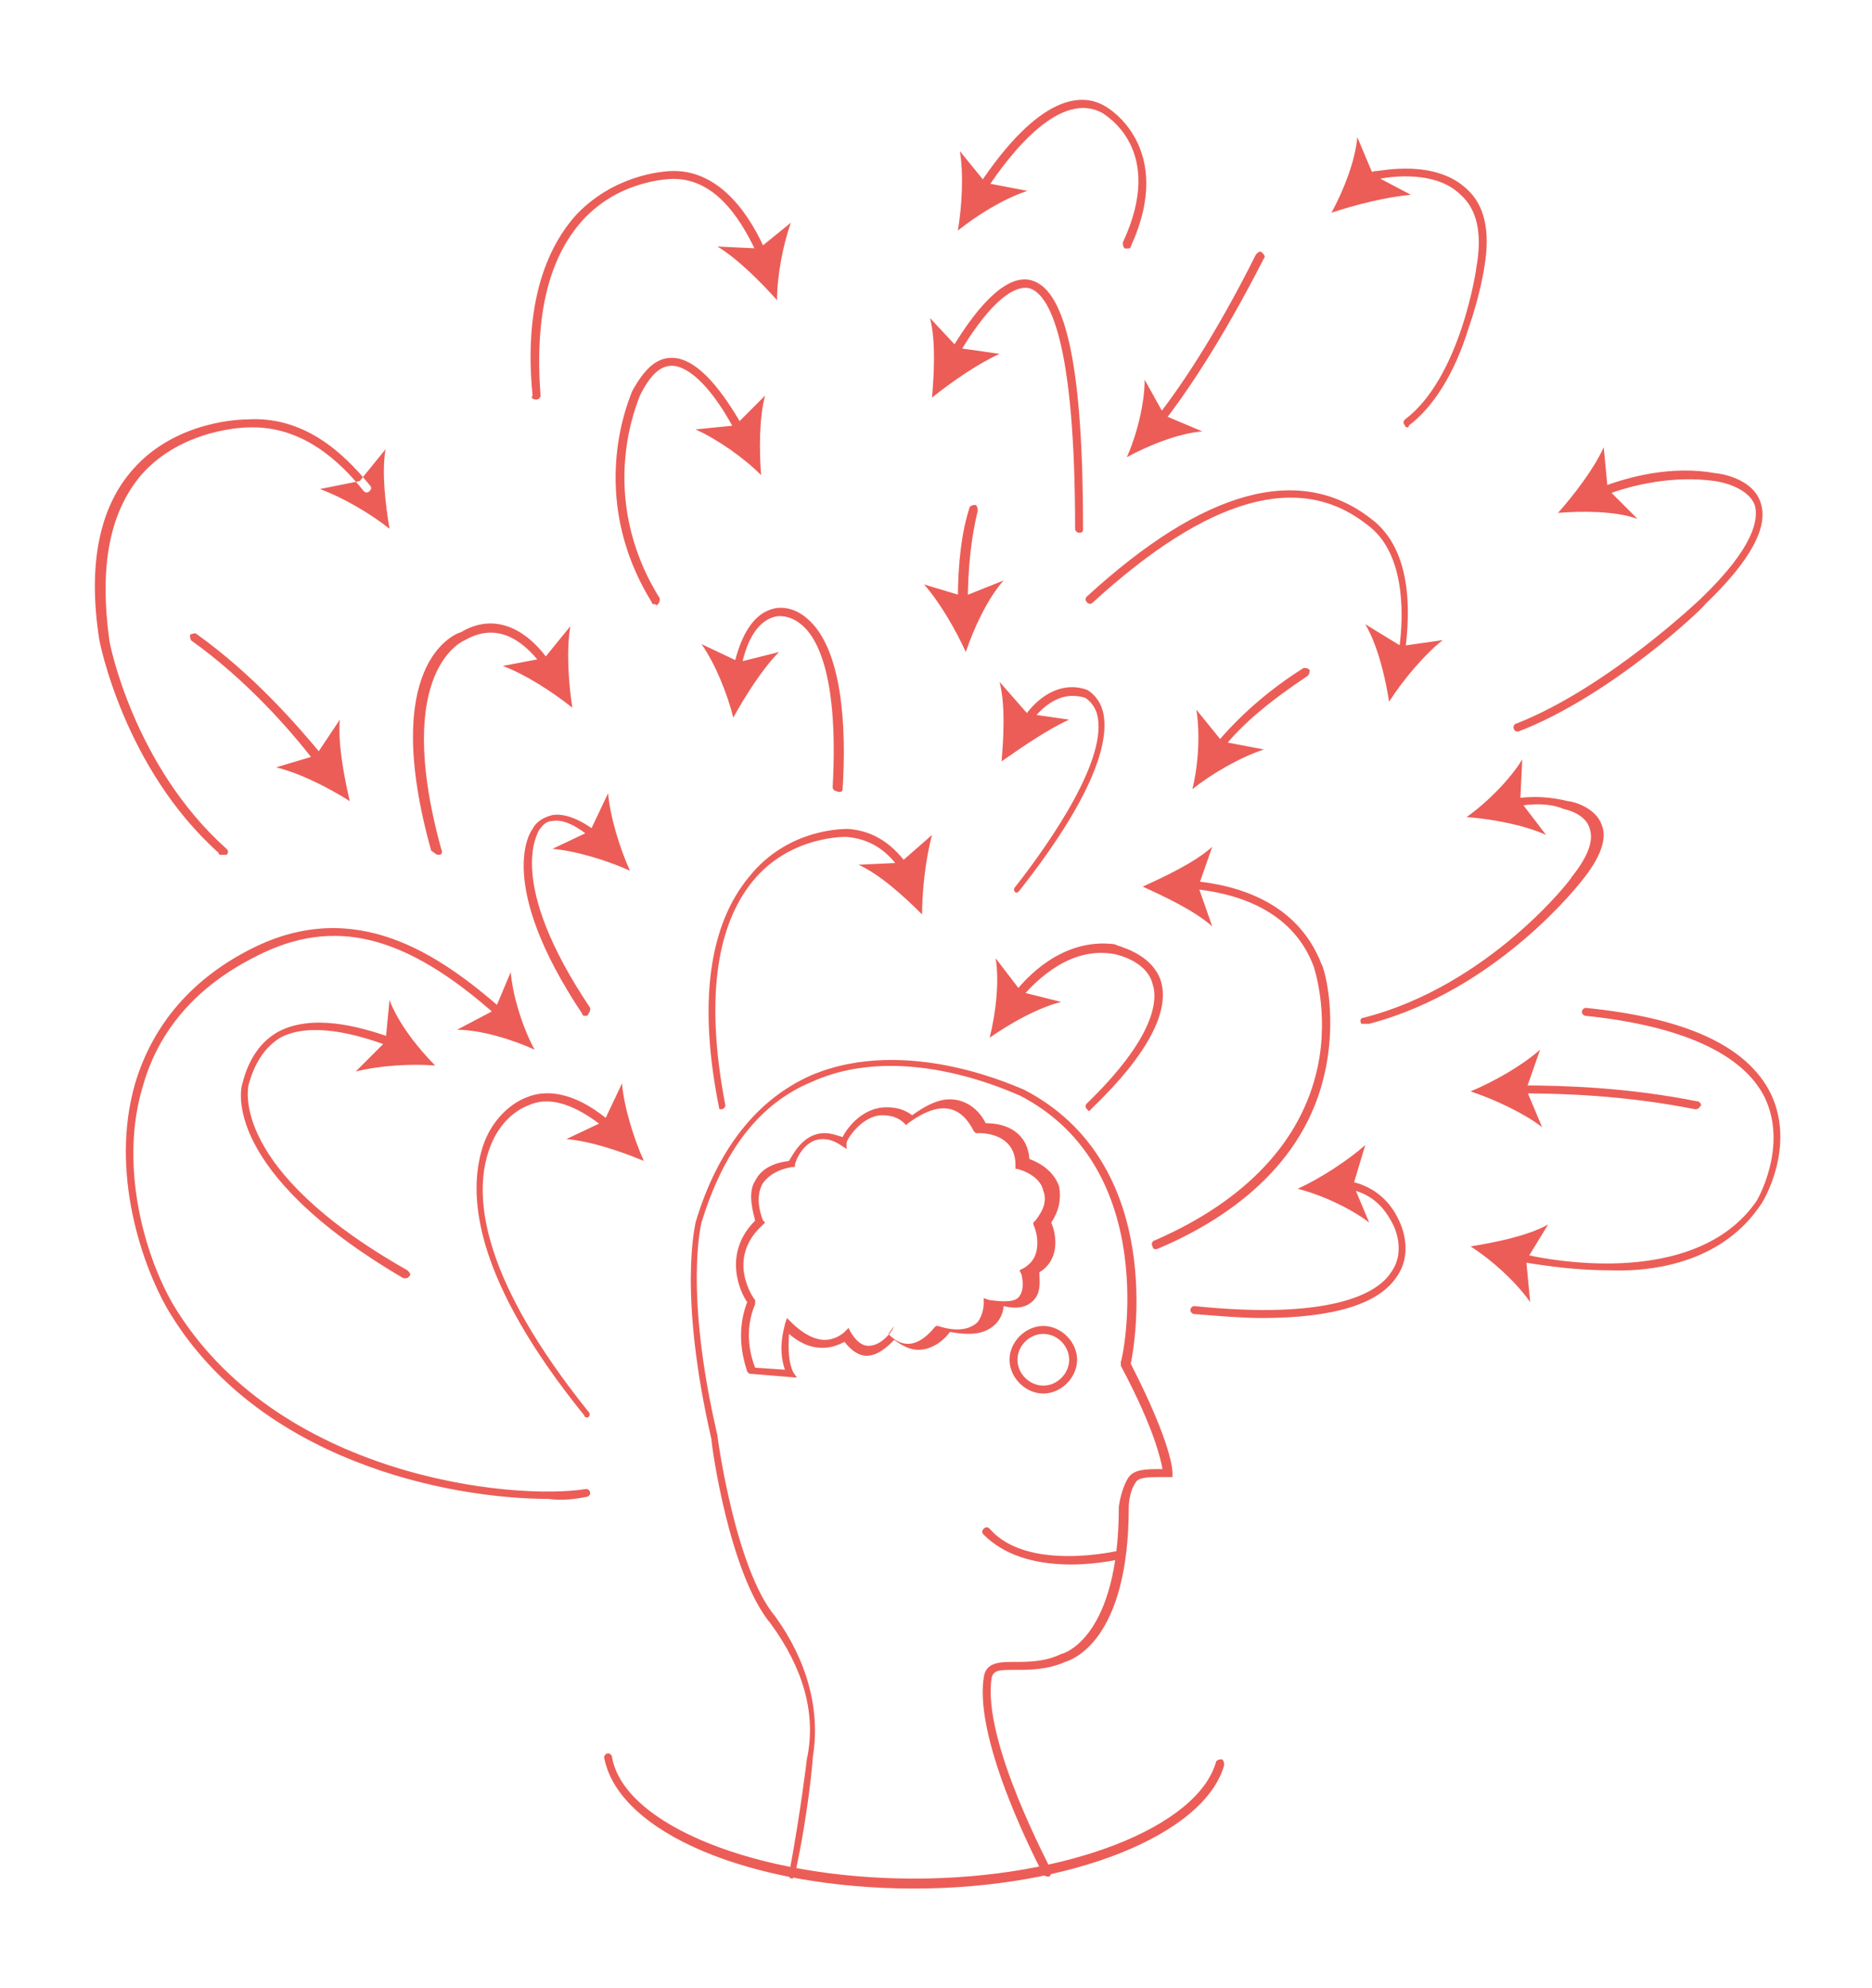<svg fill="#EC5D57" xmlns="http://www.w3.org/2000/svg" xmlns:xlink="http://www.w3.org/1999/xlink" version="1.1" x="0px" y="0px" viewBox="0 0 94.2 100" enable-background="new 0 0 94.2 100" xml:space="preserve"><path fill="#EC5D57" stroke="#EC5D57" stroke-miterlimit="10" d="M179.9,409.1"></path><g><path fill="#EC5D57" d="M11.1,43c0,0-0.1,0-0.1-0.1c-4.8-4.3-6-10.7-6-10.7c-0.6-3.8,0-6.7,1.7-8.6c2.2-2.5,5.6-2.5,5.7-2.5   c2.9-0.2,4.9,1.7,6.2,3.3c0.1,0.1,0.1,0.2,0,0.3c-0.1,0.1-0.2,0.1-0.3,0c-1.2-1.5-3.1-3.3-5.8-3.2c0,0-3.3,0-5.4,2.4   c-1.6,1.9-2.1,4.6-1.6,8.3c0,0.1,1.2,6.3,5.9,10.5c0.1,0.1,0.1,0.2,0,0.3C11.2,43,11.1,43,11.1,43z M19.4,22.6l-1.3,1.6l-2,0.4   c1.1,0.4,2.5,1.2,3.5,2C19.4,25.4,19.2,23.8,19.4,22.6z M27,20.1c0.1,0,0.2-0.1,0.2-0.2c-0.3-4,0.4-6.9,2.1-8.8   c1.9-2.1,4.5-2.1,4.6-2.1c2.2,0,3.5,2.2,4.3,4c0,0.1,0.2,0.2,0.3,0.1c0.1,0,0.2-0.2,0.1-0.3c-0.8-1.9-2.3-4.2-4.7-4.2   c-0.1,0-2.8,0-4.9,2.2c-1.8,2-2.6,5.1-2.2,9.1C26.7,20,26.8,20.1,27,20.1C26.9,20.1,26.9,20.1,27,20.1z M39.8,11.2l-1.6,1.3   l-2.1-0.1c1,0.6,2.2,1.8,3,2.7C39.1,13.9,39.4,12.3,39.8,11.2z M56.9,12.4c2.3-5-1.2-7-1.2-7c-1.2-0.8-3.4-0.7-6.5,4   c-0.1,0.1,0,0.2,0.1,0.3c0.1,0.1,0.2,0,0.3-0.1c1.3-2,3.8-5.1,5.9-3.9c0.1,0.1,3.2,1.8,1,6.5c0,0.1,0,0.2,0.1,0.3c0,0,0.1,0,0.1,0   C56.8,12.5,56.9,12.5,56.9,12.4z M51.7,9.6l-2.1-0.4l-1.3-1.6c0.2,1.2,0.1,2.8-0.1,4C49.2,10.8,50.5,10,51.7,9.6z M70.9,21.4   c1.2-0.9,2.3-2.6,3-4.9c0.6-1.7,0.8-3.1,0.8-3.1c0.3-1.8,0-3.1-0.9-3.9c-1.6-1.5-4.3-0.9-4.5-0.9c-0.2,0-0.4,0.1-0.6,0.2   c-0.1,0-0.1,0.2-0.1,0.3c0,0.1,0.2,0.1,0.3,0.1c0.2-0.1,0.3-0.1,0.5-0.2c0,0,2.7-0.6,4.1,0.8c0.8,0.7,1.1,1.9,0.8,3.6   c0,0.1-0.8,5.6-3.6,7.7c-0.1,0.1-0.1,0.2,0,0.3c0,0.1,0.1,0.1,0.2,0.1C70.8,21.5,70.9,21.5,70.9,21.4z M71,9.8l-1.9-1l-0.8-1.9   c-0.1,1.2-0.7,2.7-1.3,3.8C68.2,10.3,69.8,9.9,71,9.8z M76.4,36.8c4.7-1.8,9.4-6.3,9.4-6.4c2.3-2.2,3.2-3.9,2.8-5.1   c-0.4-1.3-2.2-1.5-2.3-1.5c-2.2-0.4-4.4,0.2-5.7,0.7c-0.1,0-0.2,0.2-0.1,0.3c0,0.1,0.2,0.2,0.3,0.1c1.3-0.5,3.4-1,5.5-0.7   c0,0,1.6,0.2,2,1.2c0.2,0.7,0,2.1-2.7,4.7c0,0-4.7,4.5-9.3,6.3c-0.1,0-0.2,0.2-0.1,0.3C76.2,36.7,76.2,36.8,76.4,36.8   C76.3,36.8,76.4,36.8,76.4,36.8z M82.4,26.1l-1.5-1.5l-0.2-2.1c-0.5,1.1-1.5,2.4-2.3,3.3C79.6,25.7,81.3,25.7,82.4,26.1z    M68.9,51.5c6.5-1.7,10.7-7.2,10.7-7.2c0.9-1.1,1.3-2.1,1-2.8c-0.3-0.9-1.5-1.2-1.7-1.2c-0.8-0.2-1.8-0.3-2.8-0.1   c-0.1,0-0.2,0.1-0.2,0.2c0,0.1,0.1,0.2,0.2,0.2c1-0.2,1.9-0.2,2.6,0.1l0,0c0,0,1.1,0.2,1.3,1c0.2,0.6-0.1,1.4-0.9,2.4   c0,0.1-4.2,5.5-10.5,7.1c-0.1,0-0.2,0.1-0.1,0.3C68.7,51.5,68.8,51.5,68.9,51.5C68.9,51.5,68.9,51.5,68.9,51.5z M77.8,42l-1.3-1.7   l0.1-2.1c-0.6,1-1.8,2.2-2.8,2.9C75.1,41.2,76.7,41.5,77.8,42z M16.3,38.4c0.1-0.1,0.1-0.2,0-0.3c-1.4-1.7-3.6-4.2-6.4-6.2   c-0.1-0.1-0.2,0-0.3,0c-0.1,0.1,0,0.2,0,0.3c2.8,2,5,4.5,6.3,6.2c0,0.1,0.1,0.1,0.2,0.1C16.2,38.4,16.2,38.4,16.3,38.4z M17.1,36.2   L15.9,38l-2,0.6c1.2,0.3,2.6,1,3.7,1.7C17.3,39,17,37.4,17.1,36.2z M22.1,43c0.1,0,0.2-0.1,0.1-0.3c-2.5-9.1,1.2-10.5,1.2-10.5l0,0   c1.4-0.8,2.7-0.3,3.9,1.3c0.1,0.1,0.2,0.1,0.3,0c0.1-0.1,0.1-0.2,0-0.3c-1.3-1.8-2.9-2.3-4.4-1.4c-0.4,0.1-4.1,1.7-1.5,11   C21.9,42.9,21.9,43,22.1,43C22.1,43,22.1,43,22.1,43z M28.7,31.5l-1.3,1.6l-2.1,0.4c1.1,0.4,2.5,1.3,3.5,2.1   C28.6,34.3,28.5,32.7,28.7,31.5z M33.1,30.4c0.1-0.1,0.1-0.2,0.1-0.3c-3.3-5.3-1-10.1-1-10.2c0.5-1,1-1.5,1.6-1.5c0,0,0,0,0,0   c0.9,0,2.1,1.2,3.2,3.3c0.1,0.1,0.2,0.1,0.3,0.1c0.1-0.1,0.1-0.2,0.1-0.3c-1.3-2.3-2.5-3.5-3.6-3.5c-0.8,0-1.4,0.6-2,1.7   c0,0.1-2.4,5.1,1,10.6c0,0.1,0.1,0.1,0.2,0.1C33,30.5,33.1,30.4,33.1,30.4z M38.5,19.9l-1.5,1.5L35,21.6c1.1,0.5,2.4,1.4,3.3,2.3   C38.2,22.7,38.2,21,38.5,19.9z M52.8,27.4 M29.5,75.3c0.1,0,0.2-0.1,0.2-0.2c0-0.1-0.1-0.2-0.2-0.2c-3.7,0.6-15.6-0.6-20.8-9.3   c-1.5-2.6-2.7-7.1-1.5-11c0.8-2.8,2.7-5,5.7-6.5c3.9-2,7.5-1.1,12.1,3c0.1,0.1,0.2,0.1,0.3,0s0.1-0.2,0-0.3   c-3.2-2.8-7.4-5.7-12.6-3.1c-3,1.5-5,3.8-5.9,6.8c-1.3,4.5,0.4,9.2,1.6,11.3c4.5,7.7,14.2,9.6,19.2,9.6   C28.3,75.5,29,75.4,29.5,75.3z M26.9,52.8c-0.6-1.1-1.1-2.7-1.2-3.9l-0.8,1.9L23,51.8C24.2,51.8,25.8,52.3,26.9,52.8z M29.6,71.3   c0.1-0.1,0.1-0.2,0-0.3c-5.3-6.6-5.7-10.6-5.1-12.8c0.4-1.5,1.3-2.3,2.1-2.6l0,0c1.3-0.6,2.8,0.3,3.9,1.2c0.1,0.1,0.2,0.1,0.3,0   c0.1-0.1,0.1-0.2,0-0.3c-1.6-1.4-3.1-1.8-4.3-1.3c-0.8,0.3-1.9,1.2-2.3,2.8c-0.6,2.3-0.3,6.4,5.2,13.2c0,0.1,0.1,0.1,0.2,0.1   C29.5,71.3,29.6,71.3,29.6,71.3z M31.3,54.5l-0.9,1.9l-1.9,0.9c1.2,0.1,2.7,0.6,3.9,1.1C31.9,57.3,31.4,55.7,31.3,54.5z M36.3,55.8   c0.1,0,0.2-0.1,0.2-0.2c-1-5.2-0.5-9,1.4-11.3c1.9-2.3,4.7-2.2,4.7-2.2c1.2,0.1,2.1,0.7,2.8,1.8c0.1,0.1,0.2,0.1,0.3,0.1   c0.1-0.1,0.1-0.2,0.1-0.3c-0.8-1.2-1.8-1.9-3.1-2c-0.1,0-3-0.1-5,2.4c-2,2.4-2.6,6.3-1.5,11.7C36.1,55.7,36.1,55.8,36.3,55.8   C36.3,55.8,36.3,55.8,36.3,55.8z M46.9,42l-1.6,1.4l-2.1,0.1c1.1,0.5,2.3,1.6,3.2,2.5C46.4,44.7,46.6,43.1,46.9,42z M51.3,44.8   c4.1-5.2,4.5-7.8,4.2-9c-0.2-0.8-0.8-1.1-0.8-1.1c-1.1-0.4-2.3,0.1-3.2,1.4c-0.1,0.1,0,0.2,0,0.3c0.1,0.1,0.2,0,0.3,0   c0.9-1.2,1.8-1.6,2.8-1.3c0,0,0.4,0.2,0.6,0.8c0.6,2.2-2.3,6.4-4.1,8.7c-0.1,0.1-0.1,0.2,0,0.3c0,0,0.1,0,0.1,0   C51.2,44.9,51.3,44.8,51.3,44.8z M53.8,36.2l-2.1-0.3l-1.4-1.6c0.3,1.2,0.2,2.8,0.1,4C51.4,37.6,52.7,36.7,53.8,36.2z M42.4,39.7   c0.2-3.1,0-7.1-1.8-8.6c-0.8-0.7-1.6-0.5-1.6-0.5c-1,0.2-1.7,1.2-2.1,3c0,0.1,0.1,0.2,0.2,0.2c0.1,0,0.2-0.1,0.2-0.2   c0.2-1.1,0.7-2.4,1.8-2.6c0,0,0.6-0.1,1.2,0.4c0.9,0.7,1.9,2.8,1.6,8.2c0,0.1,0.1,0.2,0.2,0.2c0,0,0,0,0,0   C42.3,39.9,42.4,39.8,42.4,39.7z M39.2,32.8l-2,0.5l-1.9-0.9c0.7,1,1.3,2.5,1.6,3.7C37.5,35,38.4,33.6,39.2,32.8z M29.6,51   c0.1-0.1,0.1-0.2,0.1-0.3c-4.3-6.4-2.6-8.8-2.6-8.9c0.2-0.3,0.4-0.5,0.7-0.5c0.5-0.1,1.2,0.2,2,0.9c0.1,0.1,0.2,0.1,0.3,0   c0.1-0.1,0.1-0.2,0-0.3c-0.9-0.7-1.7-1-2.3-0.9c-0.4,0.1-0.8,0.3-1,0.7c-0.1,0.1-1.9,2.7,2.5,9.3c0,0.1,0.1,0.1,0.2,0.1   C29.5,51.1,29.6,51.1,29.6,51z M30.6,39.9l-0.9,1.9l-1.9,0.9c1.2,0.1,2.8,0.6,3.9,1.1C31.2,42.7,30.7,41.1,30.6,39.9z M48.5,30.5   c0.1,0,0.2-0.1,0.2-0.2c0-1.8,0.2-3.4,0.5-4.6c0-0.1,0-0.2-0.1-0.3c-0.1,0-0.2,0-0.3,0.1c-0.4,1.2-0.6,2.8-0.6,4.7   C48.3,30.4,48.4,30.5,48.5,30.5C48.5,30.5,48.5,30.5,48.5,30.5z M50.5,29.2L48.5,30l-2-0.6c0.8,0.9,1.6,2.3,2.1,3.4   C49,31.6,49.7,30.1,50.5,29.2z M54.5,26.6c0-7.9-0.8-12-2.6-12.5c-1.1-0.3-2.5,0.9-4.1,3.6c-0.1,0.1,0,0.2,0.1,0.3   c0.1,0.1,0.2,0,0.3-0.1c1.4-2.4,2.7-3.6,3.6-3.4c1,0.3,2.3,2.6,2.3,12.1c0,0.1,0.1,0.2,0.2,0.2h0C54.5,26.8,54.5,26.7,54.5,26.6z    M50.3,17.8l-2.1-0.3L46.8,16c0.3,1.2,0.2,2.8,0.1,4C47.9,19.2,49.2,18.3,50.3,17.8z M58.5,21.3c1.1-1.4,2.9-4,5.1-8.3   c0.1-0.1,0-0.2-0.1-0.3c-0.1-0.1-0.2,0-0.3,0.1c-2.1,4.2-3.9,6.8-5,8.2c-0.1,0.1-0.1,0.2,0,0.3c0,0,0.1,0,0.1,0   C58.4,21.4,58.5,21.3,58.5,21.3z M60.5,21.7l-1.9-0.8l-1-1.8c0,1.2-0.4,2.8-0.9,3.9C57.8,22.4,59.3,21.8,60.5,21.7z M70.7,32.8   c0.3-2.2,0.3-5.2-1.7-6.7c-3.6-2.8-8.4-1.5-14.3,3.9c-0.1,0.1-0.1,0.2,0,0.3c0.1,0.1,0.2,0.1,0.3,0c5.8-5.3,10.4-6.6,13.8-3.9   c1.8,1.3,1.9,4.2,1.6,6.3c0,0.1,0.1,0.2,0.2,0.2c0,0,0,0,0,0C70.6,33,70.7,32.9,70.7,32.8z M72.6,32.2l-2.1,0.3l-1.8-1.1   c0.6,1,1,2.6,1.2,3.9C70.6,34.2,71.7,32.9,72.6,32.2z M61.5,37.7c1-1.3,2.5-2.5,4.3-3.7c0.1-0.1,0.1-0.2,0.1-0.3   c-0.1-0.1-0.2-0.1-0.3-0.1c-1.9,1.2-3.3,2.5-4.4,3.8c-0.1,0.1-0.1,0.2,0,0.3c0,0,0.1,0,0.1,0C61.4,37.7,61.4,37.7,61.5,37.7z    M63.6,37.7l-2.1-0.4l-1.3-1.6c0.2,1.2,0.1,2.8-0.2,4C61,38.9,62.4,38.1,63.6,37.7z M70.3,64.2c0.9-1.3,0.1-2.8,0.1-2.8   c-0.5-1.1-1.4-1.8-2.6-2c-0.1,0-0.2,0.1-0.2,0.2c0,0.1,0.1,0.2,0.2,0.2c1.1,0.2,1.8,0.8,2.3,1.8c0,0,0.7,1.3-0.1,2.4   c-0.7,1.1-3.1,2.4-9.9,1.7c-0.1,0-0.2,0.1-0.2,0.2c0,0.1,0.1,0.2,0.2,0.2c1.2,0.1,2.4,0.2,3.4,0.2C67.1,66.3,69.4,65.6,70.3,64.2z    M68.9,61.5l-0.8-1.9l0.6-2c-0.9,0.8-2.3,1.7-3.4,2.2C66.5,60.1,68,60.8,68.9,61.5z M58.3,62.8c3.3-1.4,7.4-4.1,8.4-9   c0.6-2.9-0.1-5.2-0.2-5.3c-1.2-3.1-4.2-4-6.6-4.2c-0.1,0-0.2,0.1-0.2,0.2c0,0.1,0.1,0.2,0.2,0.2c2.2,0.2,5.1,1,6.2,3.9   c0,0,0.8,2.3,0.2,5.1c-0.8,3.7-3.6,6.7-8.2,8.7c-0.1,0-0.2,0.2-0.1,0.3C58,62.8,58.1,62.9,58.3,62.8C58.2,62.9,58.2,62.9,58.3,62.8   z M61,46.6l-0.7-2l0.7-2c-0.9,0.8-2.4,1.5-3.5,2C58.6,45.1,60.1,45.8,61,46.6z M55,55.7c2.8-2.7,3.9-4.9,3.4-6.4   c-0.5-1.4-2.2-1.7-2.3-1.8C53.8,47.2,52,48.7,51,50c-0.1,0.1-0.1,0.2,0,0.3c0.1,0.1,0.2,0.1,0.3,0c1-1.2,2.7-2.7,4.8-2.3   c0,0,1.6,0.3,1.9,1.5c0.3,0.9,0,2.8-3.3,6c-0.1,0.1-0.1,0.2,0,0.3c0,0,0.1,0.1,0.1,0.1C54.9,55.8,55,55.7,55,55.7z M53.4,50.4   l-2-0.5l-1.3-1.7c0.2,1.2,0,2.8-0.3,4C50.8,51.5,52.2,50.7,53.4,50.4z M20.6,64.2c0.1-0.1,0-0.2-0.1-0.3c-9-5.1-8-9.2-8-9.3   c0.3-1.1,0.8-1.9,1.6-2.4c1.5-0.8,3.8-0.2,5.4,0.4c0.1,0,0.2,0,0.3-0.1c0-0.1,0-0.2-0.1-0.3C18,51.6,15.7,51,14,51.9   c-0.9,0.5-1.5,1.4-1.8,2.6c-0.1,0.2-1.1,4.4,8.1,9.8c0,0,0.1,0,0.1,0C20.5,64.3,20.5,64.3,20.6,64.2z M19.6,50.3l-0.2,2.1l-1.5,1.5   c1.2-0.3,2.8-0.4,4-0.3C21,52.7,20,51.4,19.6,50.3z M85.6,55.6c0-0.1-0.1-0.2-0.2-0.2c-3.5-0.7-6.7-0.8-8.9-0.8   c-0.1,0-0.2,0.1-0.2,0.2c0,0.1,0.1,0.2,0.2,0.2c0,0,0,0,0,0c2.1,0,5.3,0.1,8.8,0.8c0,0,0,0,0,0C85.5,55.8,85.5,55.7,85.6,55.6z    M77.6,56.7l-0.8-1.9l0.7-2c-0.9,0.8-2.3,1.6-3.5,2.1C75.2,55.3,76.7,56,77.6,56.7z M88.6,60.6c0.1-0.1,1.8-2.9,0.5-5.6   c-1.2-2.4-4.3-3.8-9.3-4.3c-0.1,0-0.2,0.1-0.2,0.2c0,0.1,0.1,0.2,0.2,0.2c4.8,0.5,7.9,1.9,9,4.1c1.2,2.5-0.4,5.2-0.4,5.2   c-2.6,3.8-8.5,3.4-11.7,2.7c-0.1,0-0.2,0.1-0.2,0.2c0,0.1,0.1,0.2,0.2,0.2c1.2,0.2,2.7,0.4,4.3,0.4C83.6,64,86.8,63.3,88.6,60.6z    M77,65.5l-0.2-2.1l1.1-1.8c-1.1,0.6-2.7,0.9-3.9,1.1C75.1,63.4,76.3,64.5,77,65.5z M40,94.3c0.7-3.2,0.9-5.8,0.9-5.9   c0.4-2.4-0.3-4.9-1.9-7.1c-2-2.4-2.9-9-2.9-9.1c-1.7-7.3-0.8-10.7-0.8-10.7c1.1-3.6,2.9-6,5.6-7.1c4.7-2.1,10.3,0.7,10.4,0.7   c7.2,3.7,5.2,13.3,5.1,13.4l0,0.1l0,0.1c1.7,3.2,2,4.7,2.1,5.2c-0.8,0-1.4,0-1.7,0.4c-0.4,0.6-0.5,1.5-0.5,1.5   c0,6.6-2.8,7.4-2.9,7.4l0,0c-0.8,0.4-1.7,0.4-2.3,0.4c-0.8,0-1.5,0-1.6,0.8c-0.5,3.3,2.9,9.7,3,9.9c0.1,0.1,0.2,0.1,0.3,0.1   c0.1-0.1,0.1-0.2,0.1-0.3c0-0.1-3.5-6.5-3-9.7c0.1-0.4,0.4-0.4,1.2-0.4c0.7,0,1.6,0,2.5-0.4c0.3-0.1,3.2-1,3.2-7.8   c0,0,0-0.8,0.4-1.3c0.2-0.2,0.7-0.2,1.4-0.2l0.4,0l0-0.2c0-0.1,0-1.4-2.1-5.5c0.2-0.9,1.8-10.1-5.4-13.8c-0.1,0-5.8-2.8-10.7-0.7   c-2.7,1.2-4.7,3.7-5.8,7.4c0,0.1-0.9,3.5,0.8,10.9c0,0.3,0.9,6.8,3,9.3c1.6,2.2,2.3,4.5,1.8,6.8c0,0-0.3,2.6-0.9,5.8   c0,0.1,0,0.2,0.2,0.2c0,0,0,0,0,0C39.9,94.4,40,94.4,40,94.3z M54.2,68.4c0-0.9-0.8-1.7-1.7-1.7s-1.7,0.8-1.7,1.7   c0,0.9,0.8,1.7,1.7,1.7S54.2,69.3,54.2,68.4z M53.8,68.4c0,0.7-0.6,1.3-1.3,1.3c-0.7,0-1.3-0.6-1.3-1.3s0.6-1.3,1.3-1.3   C53.2,67.1,53.8,67.7,53.8,68.4z M61.6,88.8c0-0.1,0-0.2-0.1-0.3c-0.1,0-0.2,0-0.3,0.1c-0.9,3.3-7.5,5.9-15.2,5.9   c-7.9,0-14.6-2.7-15.2-6.1c0-0.1-0.1-0.2-0.2-0.2c-0.1,0-0.2,0.1-0.2,0.2C31.1,92.2,37.8,95,46,95C53.9,95,60.6,92.3,61.6,88.8z    M39.9,69c-0.3-0.7-0.2-1.5-0.2-1.9c0.6,0.5,1.1,0.7,1.7,0.7c0.5,0,0.9-0.2,1.1-0.3c0.3,0.4,0.7,0.7,1.1,0.7c0.6,0,1.1-0.5,1.4-0.8   c0.4,0.3,0.8,0.5,1.2,0.5c0.8,0,1.4-0.6,1.6-0.9c1.1,0.2,1.8,0.1,2.3-0.4c0.3-0.3,0.4-0.7,0.4-0.9c0.8,0.2,1.3,0,1.6-0.4   c0.3-0.4,0.2-1,0.2-1.3c1-0.6,0.9-1.8,0.6-2.5c0.4-0.6,0.5-1.2,0.4-1.8c-0.2-0.6-0.7-1.1-1.5-1.4c-0.1-1.3-1.1-1.8-2.2-1.8   c-0.4-0.8-1.1-1.2-1.8-1.2c-0.6,0-1.2,0.3-1.9,0.8c-0.4-0.3-0.8-0.4-1.3-0.4c-1.1,0-1.9,0.9-2.2,1.5c-0.3-0.1-0.6-0.2-0.9-0.2   c-1.1,0-1.6,1.1-1.8,1.4c-0.8,0.1-1.4,0.4-1.7,1C37.6,60,37.9,61,38,61.4c-1.7,1.7-0.7,3.7-0.4,4.1c-0.7,1.8,0,3.4,0,3.5l0.1,0.1   l2.4,0.2L39.9,69z M38,65.6l0-0.1L38,65.4c-0.1-0.1-1.5-2.1,0.4-3.8l0.1-0.1l-0.1-0.1c0,0-0.5-1.1,0-1.9c0.3-0.4,0.8-0.7,1.5-0.8   l0.1,0l0-0.1c0-0.1,0.4-1.3,1.4-1.3c0.3,0,0.6,0.1,0.9,0.3l0.3,0.2l0-0.3c0-0.2,0.8-1.4,1.8-1.4c0.4,0,0.8,0.1,1.1,0.4l0.1,0.1   l0.1-0.1c1.5-1.1,2.6-1,3.3,0.4l0.1,0.1l0.1,0c0,0,0,0,0.1,0c0.5,0,1.8,0.2,1.8,1.6v0.2l0.1,0c0.7,0.2,1.2,0.6,1.3,1.1   c0.2,0.5,0,1-0.4,1.5l-0.1,0.1l0,0.1c0,0,0.2,0.4,0.2,0.9c0,0.6-0.2,1-0.7,1.3l-0.2,0.1l0.1,0.2c0,0,0.2,0.7-0.1,1.1   c-0.2,0.3-0.7,0.3-1.5,0.2l-0.3-0.1l0,0.3c0,0,0,0.5-0.3,0.9c-0.4,0.4-1.1,0.5-2,0.2l-0.1,0l-0.1,0.1c0,0-0.6,0.8-1.3,0.8   c-0.4,0-0.7-0.2-1-0.5L45,66.7l-0.1,0.2c0,0-0.5,0.8-1.2,0.8c-0.3,0-0.6-0.2-0.9-0.7l-0.1-0.2L42.5,67c0,0-0.4,0.4-1,0.4   c-0.5,0-1.1-0.3-1.7-0.9l-0.2-0.2l-0.1,0.3c0,0.1-0.4,1.2,0,2.3l-1.5-0.1C37.8,68.3,37.4,67,38,65.6z M53.9,78.7   c1.4,0,2.6-0.3,2.6-0.3c0.1,0,0.2-0.1,0.1-0.3c0-0.1-0.1-0.2-0.3-0.1c0,0-4.6,1.1-6.5-1.1c-0.1-0.1-0.2-0.1-0.3,0   c-0.1,0.1-0.1,0.2,0,0.3C50.5,78.2,52,78.7,53.9,78.7C53.9,78.7,53.9,78.7,53.9,78.7z"></path></g></svg>